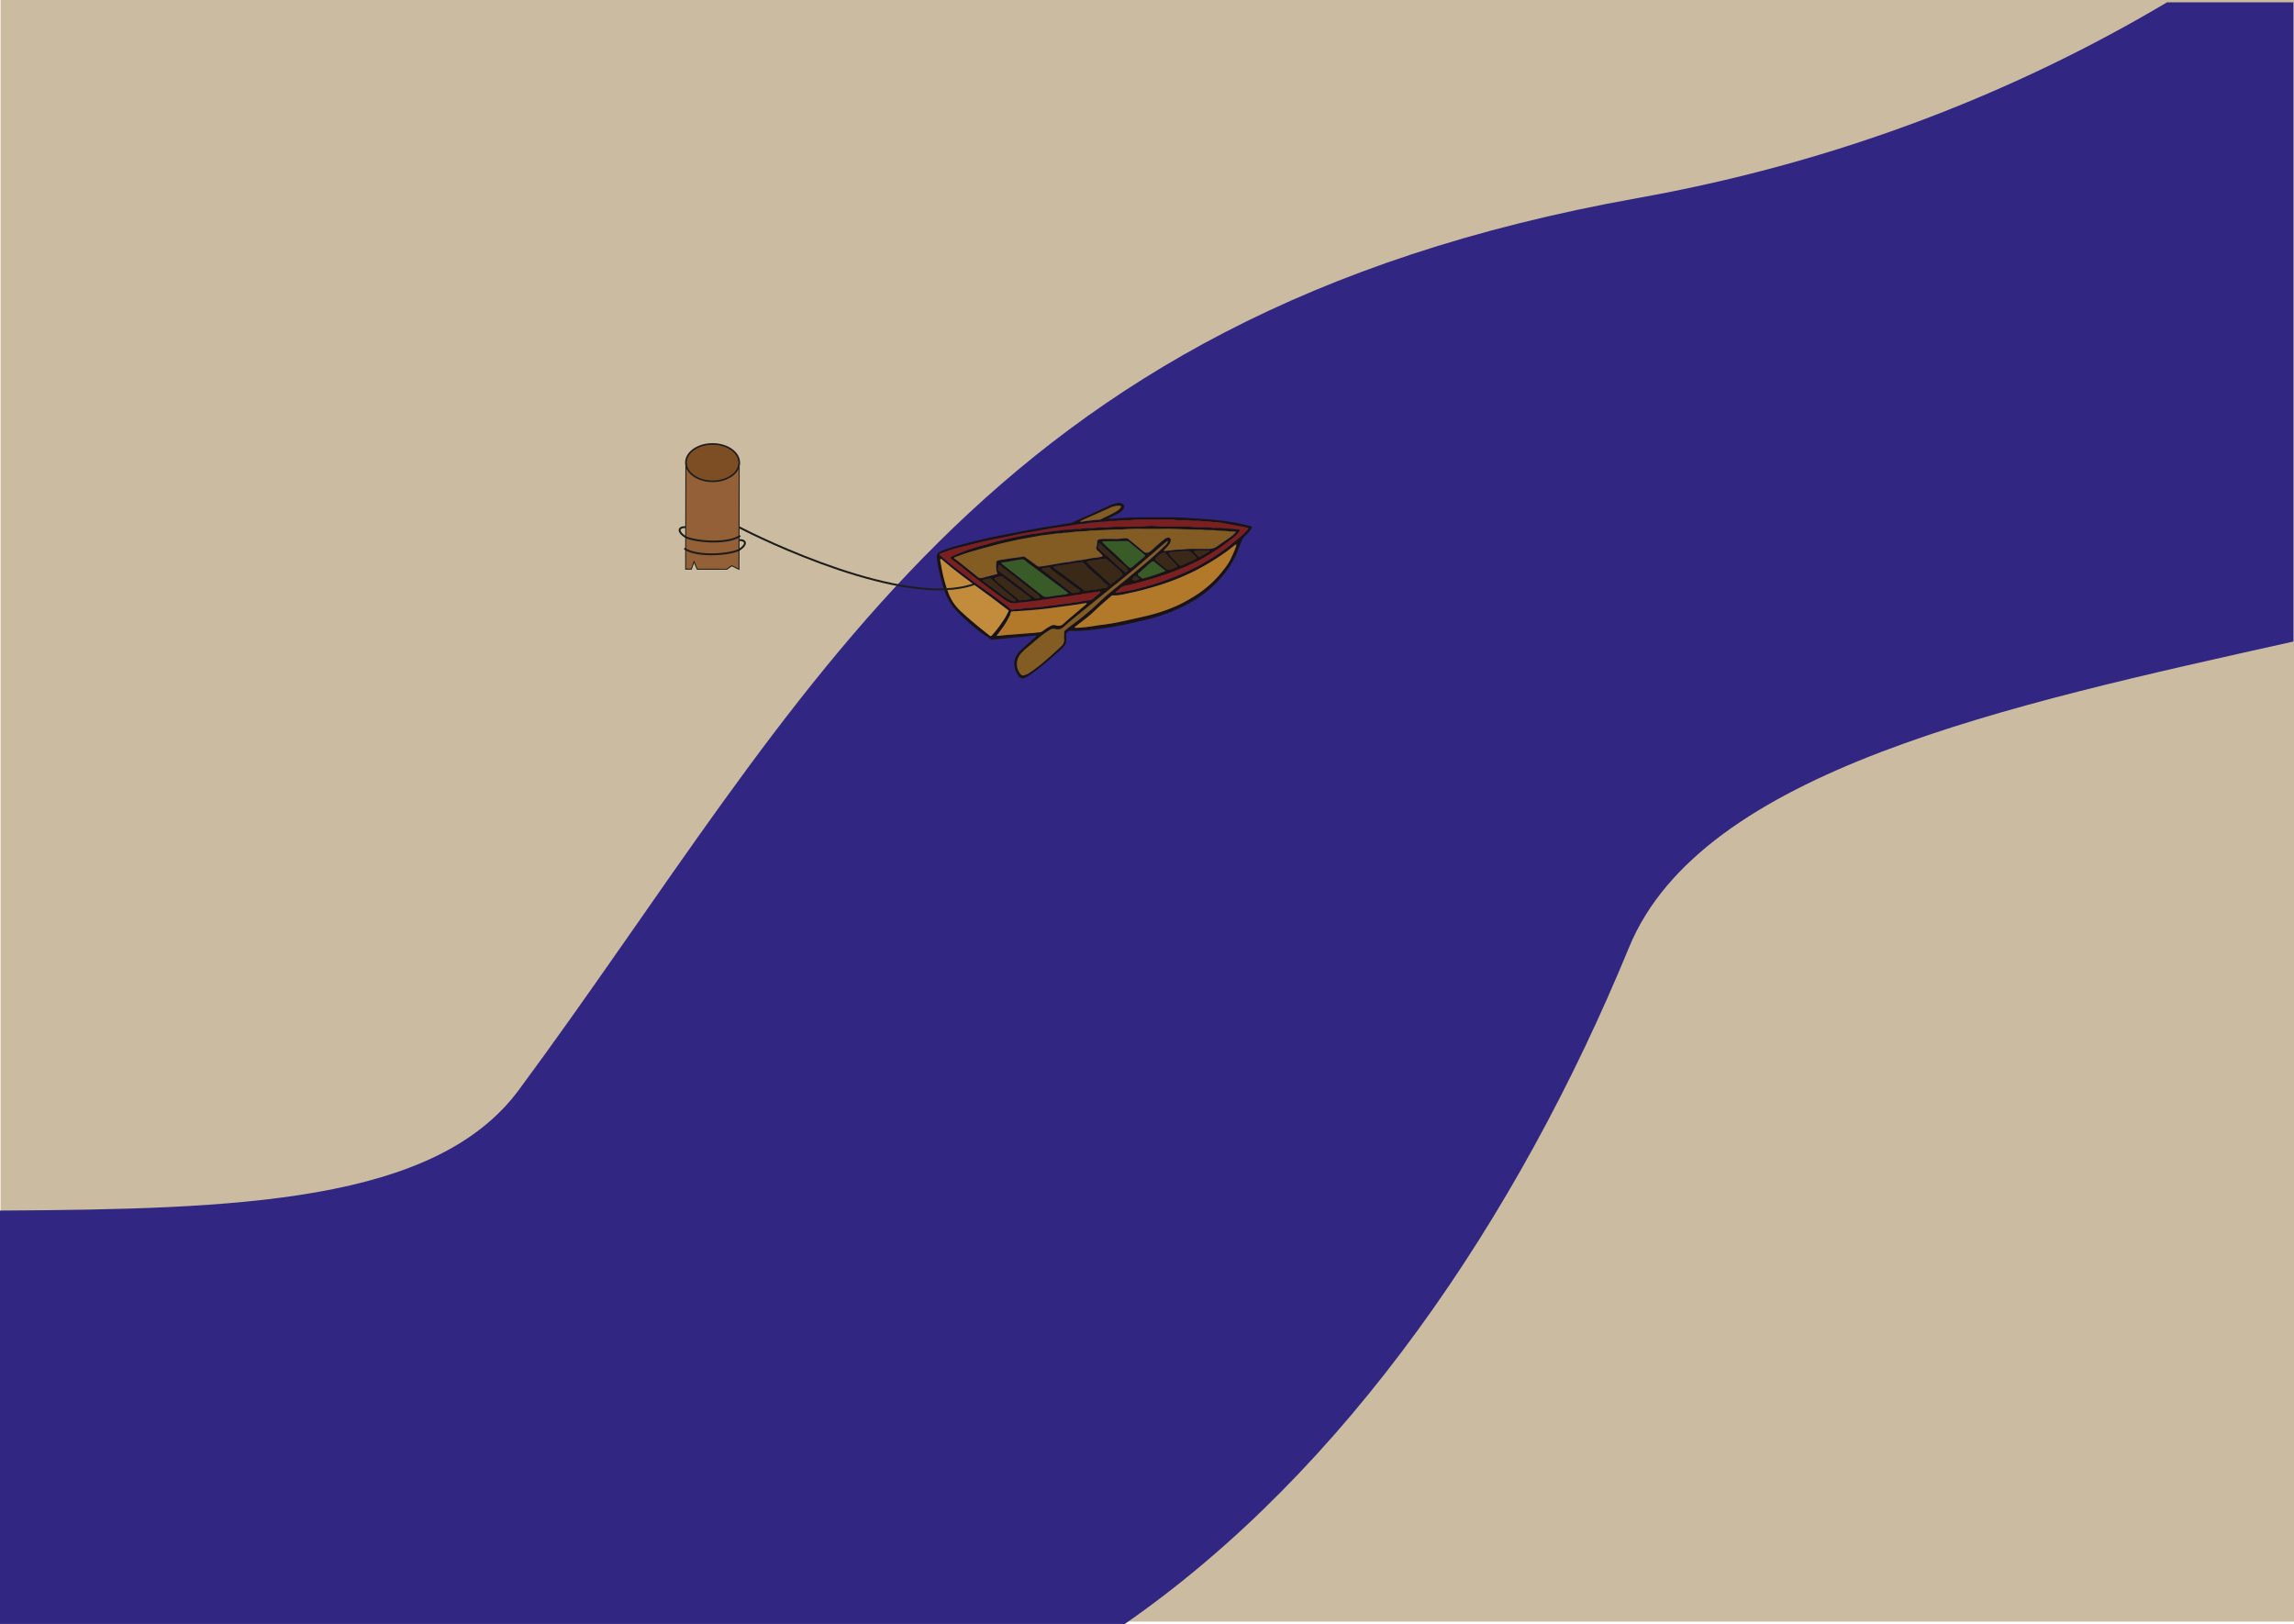 <svg xmlns="http://www.w3.org/2000/svg" viewBox="0 0 1190.85 843.1"><defs><style>.cls-1{fill:#cbbba0;}.cls-2{fill:#312783;}.cls-3{fill:#936037;stroke-width:0.5px;}.cls-11,.cls-12,.cls-13,.cls-3{stroke:#1d1d1b;}.cls-11,.cls-13,.cls-3{stroke-miterlimit:10;}.cls-4{fill:#191411;}.cls-5{fill:#835c23;}.cls-6{fill:#b2792a;}.cls-7{fill:#7b201f;}.cls-8{fill:#c38c3d;}.cls-9{fill:#385b27;}.cls-10{fill:#392916;}.cls-11{fill:#7d4e24;stroke-width:0.84px;}.cls-12,.cls-13{fill:none;}.cls-12{stroke-linecap:round;stroke-linejoin:round;}</style></defs><g id="Calque_4" data-name="Calque 4"><rect class="cls-1" x="0.3" width="1190.55" height="841.89"/><path class="cls-2" d="M1124.94,0c-77.3,45.88-168.68,82.65-275,101.65C507.47,162.88,419.11,362,269.32,564.67,226,623.24,123.55,626.57,0,627.27V841.89H583.9c114.73-79.55,203.87-210.44,261.77-351.26,37.82-92,196.28-125.63,344.88-158.78V0Z" transform="translate(0 1.21)"/></g><g id="Calque_5" data-name="Calque 5"><polygon class="cls-3" points="355.93 295.5 358.89 295.5 360.29 291.64 361.92 295.51 368.06 295.52 377.32 295.54 379.85 293.71 383.61 295.56 383.74 240.19 356.05 240.13 355.93 295.5"/><path class="cls-4" d="M517.32,328.88v0l0,0v0Z" transform="translate(0 1.21)"/><path class="cls-4" d="M488.82,284.86a53.47,53.47,0,0,1,7.55-2.61c4.92-1.3,9.83-2.61,14.79-3.72,5.87-1.31,11.79-2.45,17.7-3.6q6.95-1.35,13.93-2.53c4-.69,8.05-1.28,12.08-1.89a7.44,7.44,0,0,0,2.49-.78c1.31-.69,2.73-1.16,4.08-1.78q6.81-3.12,13.6-6.27a19.17,19.17,0,0,1,4.68-1.65,4.08,4.08,0,0,1,2.77.2,1.7,1.7,0,0,1,1,2.12,3,3,0,0,1-.83,1.41,9.48,9.48,0,0,1-2.62,1.88c-1.22.62-2.46,1.19-3.69,1.79-.31.15-.59.33-1.12.63.93,0,1.57.05,2.2,0,7.36-.69,14.74-.7,22.12-.71q4.44,0,8.86,0c3.9,0,7.79.29,11.68.55,2,.14,4,.28,6,.39a135.42,135.42,0,0,1,21.18,3.12c.4.09.8.22,1.2.33,1.62.43,1.67.56.79,2a14.86,14.86,0,0,1-2.62,3,7,7,0,0,0-2,2.8c-.48,1.33-1.15,2.59-1.6,3.93a46.39,46.39,0,0,1-7.6,13.39,57.16,57.16,0,0,1-16.19,14A83.57,83.57,0,0,1,600.64,319c-3.85,1.18-7.78,2-11.69,2.94-5.25,1.22-10.52,2.29-15.84,3-5.61.78-11.24,1.6-16.93,1.36a5.61,5.61,0,0,0-.71,0,2.1,2.1,0,0,0-2,2.32c0,.81,0,1.63,0,2.43a4.42,4.42,0,0,1-1.15,3.23,18.29,18.29,0,0,1-2,2.12c-4.8,4.13-9.46,8.46-14.65,12.07a33.92,33.92,0,0,1-3.2,2c-1.65.9-2.76.66-3.86-.91-2.81-4-2.92-8.94.62-12.54,1.36-1.37,2.82-2.64,4.25-3.94s2.62-2.32,3.93-3.49c.2-.19.52-.33.38-.83-.72.05-1.46.09-2.2.16-2.12.2-4.23.42-6.35.63-1.52.16-3,.22-4.58.41-2.93.36-5.88.57-8.82.85a2.37,2.37,0,0,1-2.12-.57,19.31,19.31,0,0,0-2.55-1.67,100.85,100.85,0,0,1-8.62-6.86c-1.65-1.41-3.18-3-4.75-4.49a28.62,28.62,0,0,1-7.53-12,90.33,90.33,0,0,1-3-11.12c-.31-1.58-.61-3.17-.82-4.77C486.09,286.43,486.34,285.94,488.82,284.86Zm90.94-20.78a6.51,6.51,0,0,0,2-1.79c.32-.45.13-.84-.4-.9a10.25,10.25,0,0,0-5.31,1.14L564,267.86c-1.08.48-2.15,1-3.21,1.52,0,0,0,.12-.06.19a2.42,2.42,0,0,0,1.36,0c1.51-.22,3-.5,4.55-.57a28.1,28.1,0,0,1,3.5-.37c1.31.1,2.21-.78,3.28-1.23A52.89,52.89,0,0,0,579.76,264.08Zm-21.32,60.67a51.74,51.74,0,0,0,6.7-.55c2.17-.25,4.32-.68,6.48-.94,3.75-.45,7.47-1.09,11.16-1.89,3.47-.75,6.92-1.53,10.38-2.33A91.73,91.73,0,0,0,611.52,313a84.52,84.52,0,0,0,11.19-6.42,57.07,57.07,0,0,0,13-12.63,26,26,0,0,0,2.91-4.45c1-2.1,2-4.23,2.84-6.43a2.5,2.5,0,0,0,.24-1.45c.17-.06.26-.15.1-.32l-.19.22a5,5,0,0,0-1.33.9c-1.58,1.2-3.13,2.45-4.75,3.59a129.77,129.77,0,0,1-14.91,9,123.65,123.65,0,0,1-21.19,8.33c-4.13,1.26-8.31,2.35-12.53,3.24-3,.63-6,1.46-9.08,1.35a1.51,1.51,0,0,0-1.1.48c-1.65,1.42-3.31,2.82-4.93,4.27-2.47,2.22-4.81,4.61-7.4,6.68-2,1.57-4,3.1-6,4.66-.22.17-.54.29-.42.72A2.78,2.78,0,0,0,558.44,324.75ZM533.21,335a25.48,25.48,0,0,0-3.37,3.28,8.14,8.14,0,0,0-.1,10.41,1.68,1.68,0,0,0,2.06.61,11.58,11.58,0,0,0,2.57-1.21,84,84,0,0,0,9.63-7.56c1.47-1.24,2.88-2.56,4.31-3.86.85-.77,1.7-1.53,2.52-2.34a4.29,4.29,0,0,0,1.57-3.75c-.12-1.05,0-2.12,0-3.18a1.7,1.7,0,0,1,.74-1.57c1.31-1,2.55-2,3.86-3a141.51,141.51,0,0,0,14.64-12.31c1.71-1.62,3.5-3.14,5.31-4.64,2.63-2.2,5.32-4.32,8-6.5q4.93-4.09,9.83-8.23,2.2-1.86,4.37-3.79c1.66-1.5,3.3-3,4.9-4.56.9-.88,2-1.65,2.25-3l.11-.28-.24.14c-.35.24-.72.44-1,.71l-7.67,6.59c-3.2,2.74-6.38,5.53-9.62,8.21-4.51,3.71-9.07,7.34-13.6,11q-8.77,7.09-17.52,14.2c-1.53,1.26-3,2.56-4.5,3.91a4.56,4.56,0,0,1-4.46,1.06,3.17,3.17,0,0,0-2.37.29,40.8,40.8,0,0,0-6.43,4.61C537,331.77,535.15,333.45,533.21,335Zm51.84-41.06c-.3-.3-.56-.65-.88-.91-1.57-1.3-3.08-2.68-4.6-4-1.93-1.72-3.81-3.48-5.67-5.28-1.07-1-2.2-2-3.36-3-.18.67-.35,1.19-.47,1.72a1.08,1.08,0,0,0,.35,1.15c1.39,1.24,2.67,2.63,4.14,3.75s2.88,2.72,4.37,4,3.05,2.71,4.61,4a4.47,4.47,0,0,0,.41.35.72.72,0,0,0,.84,0C585.68,295,585.75,294.61,585.05,293.92Zm1.2-.6a.85.85,0,0,0,1.14.09c.44-.31.86-.65,1.28-1s.91-.79,1.37-1.18c1.32-1.13,2.66-2.25,4-3.4.49-.43.46-.81,0-1.22-1.17-.95-2.35-1.88-3.51-2.84-1.39-1.14-2.79-2.28-4.14-3.47a2.44,2.44,0,0,0-1.8-.6c-3.71,0-7.43.05-11.15.09a1.2,1.2,0,0,0-1.16.37c1,1,1.93,1.91,2.9,2.81,1.46,1.35,3,2.65,4.42,4,1.63,1.53,3.21,3.11,4.82,4.66C585,292.23,585.62,292.76,586.25,293.32Zm-4.2,2.68c-.57-.62-1.15-1.25-1.77-1.82-1.34-1.21-2.69-2.38-4-3.56-.63-.55-1.28-1.09-1.94-1.6-.17-.14-.48-.28-.64-.21-1,.43-2,.13-3,.41-1.36.4-2.78.29-4.16.61a11.58,11.58,0,0,0-2.41.62,7.32,7.32,0,0,0,1.82,1.92,9.2,9.2,0,0,1,1.48,1.31c1.24,1.32,2.65,2.44,4,3.69,1.55,1.5,3.25,2.84,4.78,4.37a2,2,0,0,0,.43.28,14.49,14.49,0,0,0,2.33-1.7c1-.74,2-1.47,3-2.27S582.92,296.92,582.05,296Zm-7.75,6.09a13.06,13.06,0,0,1-2.14-1.93c-1-1-2.09-2-3.19-2.93a61.11,61.11,0,0,1-5.18-4.75c-.41-.44-.84-.87-1.25-1.32a1.24,1.24,0,0,0-1.44-.43A7,7,0,0,1,559,291c-1.16.13-2.32.34-3.47.53s-2.42.46-3.64.56a27.37,27.37,0,0,1-3.49.48,2.57,2.57,0,0,0-.84.27c-.24.08-.61-.09-.69.45a4.93,4.93,0,0,0,.62.58c.92.66,1.88,1.27,2.79,1.95q4.2,3.09,8.35,6.2c1.39,1,2.78,2.09,4.14,3.17a1.9,1.9,0,0,0,1.67.29,27.08,27.08,0,0,1,3.63-.64c1.95-.06,3.8-.72,5.74-.85a1.62,1.62,0,0,0,1.35-.84A1.88,1.88,0,0,0,574.3,302.09Zm-14.12,3.05c-3.32-2.46-6.63-4.92-10-7.35a34.84,34.84,0,0,1-5.07-4,1.09,1.09,0,0,0-1.1-.46,11.62,11.62,0,0,1-2.61.4c-.34,0-.52.57-.34.88a2,2,0,0,0,.66.6,40.77,40.77,0,0,1,3.88,2.9c1.64,1.52,3.55,2.63,5.24,4.09s3.72,2.81,5.58,4.21c.25.18.53.38.81.25,1.05-.44,2.24-.15,3.29-.82A.77.77,0,0,0,560.18,305.14Zm-7.2.3-17-12.68A36.76,36.76,0,0,1,532.4,290a2.66,2.66,0,0,0-2.43-.74c-1.8.27-3.58.63-5.38.91a23.76,23.76,0,0,1-4,.57c-.23,0-.48,0-.81.48,1.53,1.21,3,2.41,4.52,3.59l11.91,9.33c1.7,1.33,3.42,2.63,5.11,4a2.54,2.54,0,0,0,1.64.55,18.55,18.55,0,0,0,3.15-.37c2.15-.32,4.31-.55,6.46-.86a21.33,21.33,0,0,0,2.16-.52C554.05,306.35,553.54,305.86,553,305.44Zm-14.55,1.91c-2.24-1.81-4.54-3.53-6.8-5.3-3.59-2.8-7.16-5.63-10.78-8.37-.74-.56-1.35-1.41-2.43-1.62-.21.71-.12,1.29-.35,1.82a1,1,0,0,0,.44,1.26c2.26,1.68,4.51,3.36,6.75,5.06,3.15,2.39,6.28,4.81,9.42,7.2.81.62,1.64,1.22,2.49,1.78.55.36,2.43.34,2.5,0C539.87,308.18,539,307.8,538.43,307.35Zm-3.74,1.6c-1.88-1.37-3.69-2.84-5.6-4.18-2.59-1.81-5.08-3.78-7.62-5.68-.52-.39-1-1-1.62-1.06a6.38,6.38,0,0,0-2,.41c-.4.09-.81.13-1.21.22a.63.63,0,0,0-.27.91,1.27,1.27,0,0,0,.23.28c1.18,1,2.32,2.11,3.58,3,.85.6,1.49,1.41,2.29,2,2.12,1.66,4.26,3.29,6.22,5.16.38.36.77.6,1.27.36a3.17,3.17,0,0,1,1.74-.22,16.81,16.81,0,0,0,3.36-.49A.69.69,0,0,0,534.69,309Zm-7.57,1.22-4.42-3.67c-1.61-1.34-3.22-2.68-4.8-4.06-1.13-1-2.2-2-3.3-3.06a.84.84,0,0,0-.8-.27l-3.7.77c0,.37.21.45.4.59,2.3,1.7,4.58,3.44,6.92,5.1a54,54,0,0,0,6,4.19c1.08.58,2.15,1.3,3.46,1.13a.43.43,0,0,0,.42-.27C527.39,310.41,527.27,310.29,527.12,310.17Zm-16.94-11.34c2.15-.63,4.33-1.15,6.51-1.7,1.28-.32,1.29-.31.77-1.52a1.47,1.47,0,0,1-.18-.52,31.9,31.9,0,0,1,0-4.48.62.62,0,0,1,.4-.56,4.84,4.84,0,0,1,1-.37c1.68-.29,3.37-.56,5.06-.82.93-.14,1.86-.25,2.79-.38,1.4-.19,2.81-.33,4.19-.61a1.79,1.79,0,0,1,1.64.29c1.88,1.4,3.82,2.71,5.67,4.15a2.66,2.66,0,0,0,2.13.63q1.39-.19,2.79-.42l3.48-.58c2.5-.41,5-.95,7.49-1.21,2.11-.22,4.18-.73,6.29-1s4.06-.66,6.09-1a17.07,17.07,0,0,1,2.44-.35c1.08,0,2.09-.4,3.14-.52.53-.07.65-.52.26-.92-.71-.74-1.42-1.5-2.2-2.17a1.63,1.63,0,0,1-.66-2.07c.19-.51.14-1.11.29-1.64s-.15-1.55.45-1.92a5.5,5.5,0,0,1,2-.47,9.45,9.45,0,0,1,1.41-.06c1.48,0,2.95,0,4.43,0a26,26,0,0,0,5.64-.33,6.37,6.37,0,0,1,1.24,0,1.45,1.45,0,0,1,1,.34c1.06.89,2.15,1.75,3.21,2.63l4.73,3.92a2.52,2.52,0,0,0,3.27.06,9.45,9.45,0,0,0,1.26-1c1.94-1.8,3.92-3.57,6-5.2a6.37,6.37,0,0,1,1.85-1.07,1.37,1.37,0,0,1,1.8,1.24,2.38,2.38,0,0,1-.15.91,6.23,6.23,0,0,1-1.43,2.33c-.71.73-1.38,1.49-2.08,2.26.2.13.3.25.37.24,1.27-.29,2.59-.21,3.86-.43,2.45-.43,4.93-.25,7.39-.59a38.88,38.88,0,0,1,4.95-.12c2.19,0,4.37,0,6.56,0a7.48,7.48,0,0,0,4.66-1.38c2.06-1.56,4.25-2.91,6.34-4.43a15.53,15.53,0,0,0,3.33-3,3.7,3.7,0,0,0-1.62-.16,11.56,11.56,0,0,1-1.77-.05c-2.33-.5-4.7-.24-7-.56s-5,0-7.41-.4c-6.38.13-12.73-.51-19.11-.4-2,0-4,0-6,0-5.48.13-11-.27-16.44.36-5-.11-10,.39-15,.49a9.65,9.65,0,0,0-1.42.07c-2.73.47-5.52.32-8.27.63a32.17,32.17,0,0,1-5.45.47c-1.2.46-2.46.24-3.69.41-1.74.24-3.5.46-5.25.69-1.22.16-2.46.23-3.67.48-4.27.89-8.59,1.45-12.84,2.43-2.76.64-5.53,1.21-8.27,1.91q-5.91,1.53-11.8,3.18c-3.36.94-6.68,2-9.95,3.29a2.26,2.26,0,0,0-1.33.86c1.1.82,2.12,1.55,3.11,2.33,3,2.4,6,4.81,9,7.23A2.82,2.82,0,0,0,510.18,298.83Zm117.55-14.31c-1.73,0-3.49,0-5.25,0a5.92,5.92,0,0,0-2.81.62c.8.85,1.45,1.55,2.13,2.23s.86.68,1.56.21c1.34-.9,2.78-1.6,4.17-2.39A.45.45,0,0,0,627.73,284.52Zm-6.88,3.37c-1-.9-1.94-1.79-2.93-2.67a1,1,0,0,0-.64-.27,20.53,20.53,0,0,0-4.57.12,8.92,8.92,0,0,1-1.92.23h-2.65a1.63,1.63,0,0,0-1.42.63c1.41,2.35,3.46,4.06,5.24,6a1.28,1.28,0,0,0,1.62.27L621,288.8c.09,0,.13-.19.24-.35A2.68,2.68,0,0,0,620.85,287.89ZM611,292.5c-2-2.2-4.16-4.2-6-6.52a.84.84,0,0,0-1-.22,7.62,7.62,0,0,0-4.08,3,.86.86,0,0,0,.22,1.16c.32.27.67.49,1,.75,1.34,1.08,2.7,2.16,4,3.27a2.36,2.36,0,0,0,2.61.43c1.15-.45,2.3-.88,3.49-1.46C611.15,292.71,611.1,292.59,611,292.5Zm-6.28,2.38-5.65-4.47a.81.81,0,0,0-1.13,0c-.38.3-.78.56-1.14.88-1.63,1.43-3.27,2.85-4.85,4.34-.46.42-1.37.56-1.26,1.39s.9.92,1.38,1.36a4.73,4.73,0,0,1,.4.37,1.14,1.14,0,0,0,1.31.21c1.51-.49,3.06-.89,4.57-1.39,2.18-.73,4.34-1.52,6.51-2.29C604.82,295.1,604.82,294.94,604.75,294.88ZM591,298.75c-1.5-1.21-1.55-1.21-2.91.1a.54.54,0,0,0,.08.91c.3.18.69.49.95.41.76-.24,1.66-.08,2.25-.8A.79.79,0,0,0,591,298.75ZM517.24,329s0-.07,0-.12l0,0v0a4.73,4.73,0,0,0,.84,0c1.23-.12,2.46-.28,3.69-.39,2-.17,4-.31,6-.47l9.34-.73c.77-.06,1.52-.2,2.29-.23a3.56,3.56,0,0,0,2.09-.88,26.51,26.51,0,0,1,3.61-2.34,3.6,3.6,0,0,1,3.06-.4,3.72,3.72,0,0,0,3.93-.93c1.59-1.48,3.25-2.88,4.9-4.29,2.2-1.88,4.41-3.74,6.61-5.61.19-.16.57-.26.33-.76l-1.71.24c-1.22.19-2.44.41-3.67.59-2.15.31-4.32.6-6.48.89l-7.35,1c-1,.13-2,.26-3,.36-2,.2-4,.41-6,.57-2.88.23-5.76.43-8.64.63a7.68,7.68,0,0,0-1.93.13c-.77.27-.63,1.26-.93,1.9a42.83,42.83,0,0,1-3.64,6.18c-1.08,1.54-2.24,3-3.36,4.52h0v0C517.14,329,517.12,329,517.24,329Zm-28.95-38.35c.19,1,.38,1.95.56,2.93A71.85,71.85,0,0,0,492.54,307a24.38,24.38,0,0,0,5.91,8.76c2.8,2.67,5.73,5.18,8.71,7.63,2.14,1.76,4.31,3.49,6.48,5.22.7.56.82.52,1.46-.2a61.64,61.64,0,0,0,5.58-7.24,31.7,31.7,0,0,0,3-5.44l-3-2.27c-2.54-1.92-5-3.89-7.63-5.76-8.22-6-16.45-11.91-24.18-18.58a.52.52,0,0,0-.65-.11A3.39,3.39,0,0,0,488.29,290.69Zm-.4-3.61c1.52,1.28,3,2.59,4.56,3.83q6.9,5.55,14,10.71c4.29,3.09,8.64,6.09,12.84,9.3a53.06,53.06,0,0,1,5,3.88,1.7,1.7,0,0,0,1.78.52,9.93,9.93,0,0,1,2.81-.3,9.45,9.45,0,0,0,1.41-.08c2.2-.46,4.46-.3,6.67-.66,1.63-.26,3.29-.24,4.92-.48a47.84,47.84,0,0,1,5.6-.69,8.74,8.74,0,0,0,.87-.14c1.39-.2,2.79-.41,4.19-.59a31.56,31.56,0,0,0,4-.52c1.11-.3,2.22-.23,3.32-.45a38.59,38.59,0,0,1,5.74-.94,2.75,2.75,0,0,0,1.75-.79c.78-.66,1.55-1.34,2.34-2,.54-.45,1.26-.7,1.5-1.49-.68-.53-1.31,0-2,.07s-1.07.05-1.59.13c-2.26.35-4.54.66-6.79,1.12-1.1.23-2.22.24-3.32.45-1.44.28-2.89.52-4.35.7l-3.33.42c-1.57.18-3.14.42-4.71.68-1.16.2-2.33.33-3.5.46-1.34.14-2.66.53-4,.61-2.77.17-5.48.82-8.26.86a3.3,3.3,0,0,0-.69.11,7.44,7.44,0,0,1-6.14-.86c-.45-.3-.93-.54-1.36-.86-3.66-2.73-7.33-5.45-11-8.21-3.1-2.37-6.21-4.74-9.23-7.22-2.19-1.8-4.38-3.58-6.71-5.16a3.54,3.54,0,0,1-.42-.35c-.46-.43-.45-.91.05-1.22a7.76,7.76,0,0,1,1.1-.59c1.53-.65,3.06-1.3,4.61-1.91,3.64-1.43,7.41-2.49,11.16-3.56a214.8,214.8,0,0,1,23.06-5.39c.64-.1,1.27-.3,1.91-.36,2.17-.17,4.31-.59,6.46-.91,2.56-.38,5.14-.61,7.7-.94a26.93,26.93,0,0,1,5.81-.47,1.36,1.36,0,0,0,.53,0,13.92,13.92,0,0,1,3.86-.34,5.35,5.35,0,0,0,1.06-.05A20.52,20.52,0,0,1,566,273a8.5,8.5,0,0,0,1.6,0,30.8,30.8,0,0,1,6-.34,12.54,12.54,0,0,0,2.3-.09,16.39,16.39,0,0,1,3.69-.27l12.58-.08a10.45,10.45,0,0,0,1.77-.1,24.57,24.57,0,0,1,6.35-.13c1.29.1,2.58.21,3.88.21,4.19,0,8.38,0,12.58,0a6.38,6.38,0,0,1,1.58.06,16.29,16.29,0,0,0,4.06.26c1.59,0,3.19,0,4.78.05a5.1,5.1,0,0,1,1.41.09,6.8,6.8,0,0,0,2.28.21c3-.15,5.88.37,8.83.46,1.1,0,2.2.33,3.33.3a1,1,0,0,1,.34.07.57.57,0,0,1,.3.76,3.43,3.43,0,0,1-.51.75,23.41,23.41,0,0,1-3,2.88c-2.08,1.52-4.09,3.16-6.18,4.66-1.7,1.23-3.5,2.3-5.27,3.42a94.11,94.11,0,0,1-12.16,6.41,156.28,156.28,0,0,1-19.9,7.14c-3.74,1.09-7.49,2.15-11.31,2.94a7.19,7.19,0,0,0-3.74,1.53c-.7.67-1.47,1.25-2.19,1.89-.11.1-.12.31-.22.55a3.84,3.84,0,0,0,.77,0c1.79-.34,3.57-.77,5.37-1,3.16-.45,6.2-1.43,9.29-2.18,2-.49,4-1.18,5.94-1.83a133.74,133.74,0,0,0,19.93-8.13,113.12,113.12,0,0,0,13.65-8.26,80.55,80.55,0,0,0,6.44-4.92c1.54-1.36,3.13-2.64,4.68-4a18.83,18.83,0,0,0,1.52-1.57,7.27,7.27,0,0,0,1.43-1.72c-1.6-.37-3.07-.76-4.58-1-3-.5-6-1.17-9-1.64a20.55,20.55,0,0,0-2.8-.41c-2.18,0-4.33-.58-6.52-.42a1.35,1.35,0,0,1-.35,0,16.7,16.7,0,0,0-4.4-.34A14.56,14.56,0,0,1,618,269a12.45,12.45,0,0,0-2.11-.19c-1.18,0-2.36,0-3.54,0a9.09,9.09,0,0,1-2.64-.24,5,5,0,0,0-1.4-.08l-18.61,0a4.56,4.56,0,0,0-1.23.07,10.88,10.88,0,0,1-3.16.27,24.23,24.23,0,0,0-3.72.11,29.57,29.57,0,0,1-4.4.29,7.32,7.32,0,0,0-1.76.1,13,13,0,0,1-3.17.29c-1.76.06-3.5.51-5.28.44a.86.86,0,0,0-.17,0,38.26,38.26,0,0,1-5.42.69,5.74,5.74,0,0,0-.71.09l-6.79,1-2.44.38c-2,.31-4.08.57-6.11.92-2.43.41-4.86.9-7.29,1.33s-5,.8-7.48,1.28c-2.83.54-5.65,1.17-8.47,1.75-3.29.67-6.6,1.25-9.87,2-4.54,1-9.05,2.2-13.57,3.32a84.55,84.55,0,0,0-10.49,3.32c-.21.09-.47.08-.53.39S487.75,287,487.89,287.08Z" transform="translate(0 1.21)"/><path class="cls-5" d="M496.61,287.75c3.27-1.27,6.59-2.35,9.95-3.29q5.88-1.65,11.8-3.18c2.74-.7,5.51-1.27,8.27-1.91,4.25-1,8.57-1.54,12.84-2.43,1.21-.25,2.45-.32,3.67-.48,1.75-.23,3.51-.45,5.25-.69,1.23-.17,2.49.05,3.69-.41a32.17,32.17,0,0,0,5.45-.47c2.75-.31,5.54-.16,8.27-.63a9.65,9.65,0,0,1,1.42-.07c5-.1,10-.6,15-.49,5.47-.63,11-.23,16.44-.36,2,0,4,0,6,0,6.38-.11,12.73.53,19.11.4,2.46.42,5,.07,7.41.4s4.71.06,7,.56a11.56,11.56,0,0,0,1.77.05,3.7,3.7,0,0,1,1.62.16,15.53,15.53,0,0,1-3.33,3c-2.09,1.52-4.28,2.87-6.34,4.43a7.48,7.48,0,0,1-4.66,1.38c-2.19,0-4.37,0-6.56,0a38.88,38.88,0,0,0-4.95.12c-2.46.34-4.94.16-7.39.59-1.27.22-2.59.14-3.86.43-.07,0-.17-.11-.37-.24.7-.77,1.37-1.53,2.08-2.26a6.23,6.23,0,0,0,1.43-2.33,2.38,2.38,0,0,0,.15-.91,1.37,1.37,0,0,0-1.8-1.24,6.37,6.37,0,0,0-1.85,1.07c-2.09,1.63-4.07,3.4-6,5.2a9.45,9.45,0,0,1-1.26,1,2.52,2.52,0,0,1-3.27-.06l-4.73-3.92c-1.06-.88-2.15-1.74-3.21-2.63a1.45,1.45,0,0,0-1-.34,6.37,6.37,0,0,0-1.24,0,26,26,0,0,1-5.64.33c-1.48,0-3,0-4.43,0a9.45,9.45,0,0,0-1.41.06,5.5,5.5,0,0,0-2,.47c-.6.37-.27,1.27-.45,1.92s-.1,1.13-.29,1.64a1.63,1.63,0,0,0,.66,2.07c.78.67,1.49,1.43,2.2,2.17.39.4.27.85-.26.92-1.05.12-2.06.49-3.14.52a17.07,17.07,0,0,0-2.44.35c-2,.34-4,.8-6.09,1s-4.18.73-6.29,1c-2.51.26-5,.8-7.49,1.21l-3.48.58q-1.39.23-2.79.42a2.66,2.66,0,0,1-2.13-.63c-1.85-1.44-3.79-2.75-5.67-4.15a1.79,1.79,0,0,0-1.64-.29c-1.38.28-2.79.42-4.19.61-.93.13-1.86.24-2.79.38-1.69.26-3.38.53-5.06.82a4.84,4.84,0,0,0-1,.37.62.62,0,0,0-.4.56,31.9,31.9,0,0,0,0,4.48,1.47,1.47,0,0,0,.18.52c.52,1.21.51,1.2-.77,1.52-2.18.55-4.36,1.07-6.51,1.7a2.82,2.82,0,0,1-2.79-.66c-3-2.42-6-4.83-9-7.23-1-.78-2-1.51-3.11-2.33A2.26,2.26,0,0,1,496.61,287.75Z" transform="translate(0 1.21)"/><path class="cls-6" d="M558.37,324c2-1.56,4-3.09,6-4.66,2.59-2.07,4.93-4.46,7.4-6.68,1.62-1.45,3.28-2.85,4.93-4.27a1.51,1.51,0,0,1,1.1-.48c3.1.11,6.08-.72,9.08-1.35,4.22-.89,8.4-2,12.53-3.24a123.65,123.65,0,0,0,21.19-8.33,129.77,129.77,0,0,0,14.91-9c1.62-1.14,3.17-2.39,4.75-3.59a5,5,0,0,1,1.33-.9l.09.1a2.5,2.5,0,0,1-.24,1.45c-.83,2.2-1.8,4.33-2.84,6.43a26,26,0,0,1-2.91,4.45,57.07,57.07,0,0,1-13,12.63A84.52,84.52,0,0,1,611.52,313,91.73,91.73,0,0,1,593.16,319c-3.46.8-6.91,1.58-10.38,2.33-3.69.8-7.41,1.44-11.16,1.89-2.16.26-4.31.69-6.48.94a51.74,51.74,0,0,1-6.7.55,2.78,2.78,0,0,1-.49-.08C557.83,324.24,558.15,324.12,558.37,324Z" transform="translate(0 1.21)"/><path class="cls-7" d="M488.17,286.24a84.55,84.55,0,0,1,10.49-3.32c4.52-1.12,9-2.28,13.57-3.32,3.27-.75,6.58-1.33,9.87-2,2.82-.58,5.64-1.21,8.47-1.75,2.49-.48,5-.84,7.48-1.28s4.86-.92,7.29-1.33c2-.35,4.07-.61,6.11-.92l2.44-.38,6.79-1a5.74,5.74,0,0,1,.71-.09,38.26,38.26,0,0,0,5.42-.69.86.86,0,0,1,.17,0c1.78.07,3.52-.38,5.28-.44a13,13,0,0,0,3.17-.29,7.32,7.32,0,0,1,1.76-.1,29.57,29.57,0,0,0,4.4-.29,24.23,24.23,0,0,1,3.72-.11,10.88,10.88,0,0,0,3.16-.27,4.56,4.56,0,0,1,1.23-.07l18.61,0a5,5,0,0,1,1.4.08,9.09,9.09,0,0,0,2.64.24c1.18,0,2.36,0,3.54,0A12.45,12.45,0,0,1,618,269a14.56,14.56,0,0,0,2.47.14,16.7,16.7,0,0,1,4.4.34,1.35,1.35,0,0,0,.35,0c2.19-.16,4.34.38,6.52.42a20.55,20.55,0,0,1,2.8.41c3,.47,6,1.14,9,1.64,1.51.25,3,.64,4.58,1a7.27,7.27,0,0,1-1.43,1.72,18.83,18.83,0,0,1-1.52,1.57c-1.55,1.34-3.14,2.62-4.68,4a80.55,80.55,0,0,1-6.44,4.92,113.12,113.12,0,0,1-13.65,8.26,133.74,133.74,0,0,1-19.93,8.13c-2,.65-3.93,1.34-5.94,1.83-3.09.75-6.13,1.73-9.29,2.18-1.8.26-3.58.69-5.37,1a3.84,3.84,0,0,1-.77,0c.1-.24.11-.45.22-.55.72-.64,1.49-1.22,2.19-1.89a7.19,7.19,0,0,1,3.74-1.53c3.82-.79,7.57-1.85,11.31-2.94a156.28,156.28,0,0,0,19.9-7.14,94.11,94.11,0,0,0,12.16-6.41c1.77-1.12,3.57-2.19,5.27-3.42,2.09-1.5,4.1-3.14,6.18-4.66a23.41,23.41,0,0,0,3-2.88,3.43,3.43,0,0,0,.51-.75.57.57,0,0,0-.3-.76,1,1,0,0,0-.34-.07c-1.13,0-2.23-.27-3.33-.3-2.95-.09-5.87-.61-8.83-.46a6.8,6.8,0,0,1-2.28-.21,5.1,5.1,0,0,0-1.41-.09c-1.59,0-3.19,0-4.78-.05a16.29,16.29,0,0,1-4.06-.26,6.38,6.38,0,0,0-1.58-.06c-4.2,0-8.39,0-12.58,0-1.3,0-2.59-.11-3.88-.21a24.57,24.57,0,0,0-6.35.13,10.45,10.45,0,0,1-1.77.1l-12.58.08a16.39,16.39,0,0,0-3.69.27,12.54,12.54,0,0,1-2.3.09,30.8,30.8,0,0,0-6,.34,8.5,8.5,0,0,1-1.6,0,20.52,20.52,0,0,0-4.75.35,5.35,5.35,0,0,1-1.06.05,13.92,13.92,0,0,0-3.86.34,1.36,1.36,0,0,1-.53,0,26.93,26.93,0,0,0-5.81.47c-2.56.33-5.14.56-7.7.94-2.15.32-4.29.74-6.46.91-.64.06-1.27.26-1.91.36a214.8,214.8,0,0,0-23.06,5.39c-3.75,1.07-7.52,2.13-11.16,3.56-1.55.61-3.08,1.26-4.61,1.91a7.76,7.76,0,0,0-1.1.59c-.5.31-.51.79-.05,1.22a3.54,3.54,0,0,0,.42.35c2.33,1.58,4.52,3.36,6.71,5.16,3,2.48,6.13,4.85,9.23,7.22,3.63,2.76,7.3,5.48,11,8.21.43.32.91.56,1.36.86a7.44,7.44,0,0,0,6.14.86,3.3,3.3,0,0,1,.69-.11c2.78,0,5.49-.69,8.26-.86,1.34-.08,2.66-.47,4-.61,1.17-.13,2.34-.26,3.5-.46,1.57-.26,3.14-.5,4.71-.68l3.33-.42c1.46-.18,2.91-.42,4.35-.7,1.1-.21,2.22-.22,3.32-.45,2.25-.46,4.53-.77,6.79-1.12.52-.08,1.06,0,1.59-.13s1.28-.6,2-.07c-.24.79-1,1-1.5,1.49-.79.65-1.56,1.33-2.34,2a2.75,2.75,0,0,1-1.75.79,38.59,38.59,0,0,0-5.74.94c-1.1.22-2.21.15-3.32.45a31.56,31.56,0,0,1-4,.52c-1.4.18-2.8.39-4.19.59a8.74,8.74,0,0,1-.87.14,47.84,47.84,0,0,0-5.6.69c-1.63.24-3.29.22-4.92.48-2.21.36-4.47.2-6.67.66a9.45,9.45,0,0,1-1.41.08,9.93,9.93,0,0,0-2.81.3,1.7,1.7,0,0,1-1.78-.52,53.06,53.06,0,0,0-5-3.88c-4.2-3.21-8.55-6.21-12.84-9.3q-7.14-5.16-14-10.71c-1.55-1.24-3-2.55-4.56-3.83-.14-.12-.27-.23-.25-.45S488,286.33,488.17,286.24Z" transform="translate(0 1.21)"/><path class="cls-8" d="M488.83,289.16c7.73,6.67,16,12.62,24.18,18.58,2.58,1.87,5.09,3.84,7.63,5.76l3,2.27a31.7,31.7,0,0,1-3,5.44,61.64,61.64,0,0,1-5.58,7.24c-.64.72-.76.76-1.46.2-2.17-1.73-4.34-3.46-6.48-5.22-3-2.45-5.91-5-8.71-7.63a24.38,24.38,0,0,1-5.91-8.76,71.85,71.85,0,0,1-3.69-13.42c-.18-1-.37-2-.56-2.93a3.39,3.39,0,0,1-.11-1.64A.52.52,0,0,1,488.83,289.16Z" transform="translate(0 1.21)"/><path class="cls-5" d="M533.21,335c1.94-1.53,3.76-3.21,5.68-4.75a40.8,40.8,0,0,1,6.43-4.61,3.17,3.17,0,0,1,2.37-.29,4.56,4.56,0,0,0,4.46-1.06c1.46-1.35,3-2.65,4.5-3.91q8.75-7.12,17.52-14.2c4.53-3.67,9.09-7.3,13.6-11,3.24-2.68,6.42-5.47,9.62-8.21l7.67-6.59c.32-.27.69-.47,1-.71a.86.86,0,0,0,.13.14c-.29,1.39-1.35,2.16-2.25,3-1.6,1.56-3.24,3.06-4.9,4.56q-2.16,1.94-4.37,3.79-4.9,4.13-9.83,8.23c-2.64,2.18-5.33,4.3-8,6.5-1.81,1.5-3.6,3-5.31,4.64A141.51,141.51,0,0,1,557,322.85c-1.31.94-2.55,2-3.86,3a1.7,1.7,0,0,0-.74,1.57c0,1.06-.09,2.13,0,3.18a4.29,4.29,0,0,1-1.57,3.75c-.82.81-1.67,1.57-2.52,2.34-1.43,1.3-2.84,2.62-4.31,3.86a84,84,0,0,1-9.63,7.56,11.58,11.58,0,0,1-2.57,1.21,1.68,1.68,0,0,1-2.06-.61,8.14,8.14,0,0,1,.1-10.41A25.48,25.48,0,0,1,533.21,335Z" transform="translate(0 1.21)"/><path class="cls-6" d="M517.31,328.9l0,0h0Z" transform="translate(0 1.21)"/><path class="cls-6" d="M524.32,318.18c.3-.64.16-1.63.93-1.9a7.68,7.68,0,0,1,1.93-.13c2.88-.2,5.76-.4,8.64-.63,2-.16,4-.37,6-.57,1-.1,2-.23,3-.36l7.35-1c2.16-.29,4.33-.58,6.48-.89,1.23-.18,2.45-.4,3.67-.59l1.71-.24c.24.5-.14.6-.33.76-2.2,1.87-4.41,3.73-6.61,5.61-1.65,1.41-3.31,2.81-4.9,4.29a3.72,3.72,0,0,1-3.93.93,3.6,3.6,0,0,0-3.06.4,26.51,26.51,0,0,0-3.61,2.34,3.56,3.56,0,0,1-2.09.88c-.77,0-1.52.17-2.29.23l-9.34.73c-2,.16-4,.3-6,.47-1.23.11-2.46.27-3.69.39a4.73,4.73,0,0,1-.84,0c1.12-1.5,2.28-3,3.36-4.52A42.83,42.83,0,0,0,524.32,318.18Z" transform="translate(0 1.21)"/><path class="cls-9" d="M520.58,290.74a23.76,23.76,0,0,0,4-.57c1.8-.28,3.58-.64,5.38-.91a2.66,2.66,0,0,1,2.43.74,36.76,36.76,0,0,0,3.56,2.76l17,12.68c.56.42,1.07.91,1.74,1.47a21.33,21.33,0,0,1-2.16.52c-2.15.31-4.31.54-6.46.86a18.55,18.55,0,0,1-3.15.37,2.54,2.54,0,0,1-1.64-.55c-1.69-1.34-3.41-2.64-5.11-4l-11.91-9.33c-1.5-1.18-3-2.38-4.52-3.59C520.1,290.73,520.35,290.74,520.58,290.74Z" transform="translate(0 1.21)"/><path class="cls-10" d="M547.58,292.88a2.57,2.57,0,0,1,.84-.27,27.37,27.37,0,0,0,3.49-.48c1.22-.1,2.42-.37,3.64-.56s2.31-.4,3.47-.53a7,7,0,0,0,2.08-.31,1.24,1.24,0,0,1,1.44.43c.41.45.84.88,1.25,1.32a61.11,61.11,0,0,0,5.18,4.75c1.1.93,2.14,1.94,3.19,2.93a13.06,13.06,0,0,0,2.14,1.93,1.88,1.88,0,0,1,.88,1.1,1.62,1.62,0,0,1-1.35.84c-1.94.13-3.79.79-5.74.85a27.08,27.08,0,0,0-3.63.64,1.9,1.9,0,0,1-1.67-.29c-1.36-1.08-2.75-2.13-4.14-3.17q-4.15-3.1-8.35-6.2c-.91-.68-1.87-1.29-2.79-1.95a4.93,4.93,0,0,1-.62-.58C547,292.79,547.34,293,547.58,292.88Z" transform="translate(0 1.21)"/><path class="cls-9" d="M573.37,279.8c3.72,0,7.44-.05,11.15-.09a2.44,2.44,0,0,1,1.8.6c1.35,1.19,2.75,2.33,4.14,3.47,1.16,1,2.34,1.89,3.51,2.84.5.41.53.79,0,1.22-1.31,1.15-2.65,2.27-4,3.4-.46.39-.91.8-1.37,1.18s-.84.68-1.28,1a.85.85,0,0,1-1.14-.09c-.63-.56-1.29-1.09-1.9-1.67-1.61-1.55-3.19-3.13-4.82-4.66-1.45-1.36-3-2.66-4.42-4-1-.9-1.9-1.84-2.9-2.81A1.2,1.2,0,0,1,573.37,279.8Z" transform="translate(0 1.21)"/><path class="cls-10" d="M570.69,289.22c.95-.28,2,0,3-.41.16-.07.47.07.64.21.66.51,1.31,1.05,1.94,1.6,1.36,1.18,2.71,2.35,4,3.56.62.57,1.2,1.2,1.77,1.82.87.92.87,1.21-.14,2.05s-2,1.53-3,2.27a14.49,14.49,0,0,1-2.33,1.7,2,2,0,0,1-.43-.28c-1.53-1.53-3.23-2.87-4.78-4.37-1.31-1.25-2.72-2.37-4-3.69a9.2,9.2,0,0,0-1.48-1.31,7.32,7.32,0,0,1-1.82-1.92,11.58,11.58,0,0,1,2.41-.62C567.91,289.51,569.33,289.62,570.69,289.22Z" transform="translate(0 1.21)"/><path class="cls-10" d="M516.6,298.66c.4-.09.81-.13,1.21-.22a6.38,6.38,0,0,1,2-.41c.58.09,1.1.67,1.62,1.06,2.54,1.9,5,3.87,7.62,5.68,1.91,1.34,3.72,2.81,5.6,4.18a.69.69,0,0,1,.33.73,16.81,16.81,0,0,1-3.36.49,3.17,3.17,0,0,0-1.74.22c-.5.24-.89,0-1.27-.36-2-1.87-4.1-3.5-6.22-5.16-.8-.62-1.44-1.43-2.29-2-1.26-.88-2.4-2-3.58-3a1.27,1.27,0,0,1-.23-.28A.63.63,0,0,1,516.6,298.66Z" transform="translate(0 1.21)"/><path class="cls-10" d="M608.14,285.31h2.65a8.92,8.92,0,0,0,1.92-.23,20.53,20.53,0,0,1,4.57-.12,1,1,0,0,1,.64.27c1,.88,2,1.77,2.93,2.67a2.68,2.68,0,0,1,.39.56c-.11.16-.15.31-.24.35l-7.42,3.43A1.28,1.28,0,0,1,612,292c-1.78-2-3.83-3.67-5.24-6A1.63,1.63,0,0,1,608.14,285.31Z" transform="translate(0 1.21)"/><path class="cls-10" d="M541.44,293.73a11.62,11.62,0,0,0,2.61-.4,1.09,1.09,0,0,1,1.1.46,34.84,34.84,0,0,0,5.07,4c3.33,2.43,6.64,4.89,10,7.35a.77.77,0,0,1,.38.7c-1,.67-2.24.38-3.29.82-.28.13-.56-.07-.81-.25-1.86-1.4-3.82-2.68-5.58-4.21s-3.6-2.57-5.24-4.09a40.77,40.77,0,0,0-3.88-2.9,2,2,0,0,1-.66-.6C540.92,294.3,541.1,293.76,541.44,293.73Z" transform="translate(0 1.21)"/><path class="cls-9" d="M592,295.66c1.58-1.49,3.22-2.91,4.85-4.34.36-.32.76-.58,1.14-.88a.81.81,0,0,1,1.13,0l5.65,4.47c.07.06.07.22.14.43-2.17.77-4.33,1.56-6.51,2.29-1.51.5-3.06.9-4.57,1.39a1.14,1.14,0,0,1-1.31-.21,4.73,4.73,0,0,0-.4-.37c-.48-.44-1.29-.64-1.38-1.36S591.52,296.08,592,295.66Z" transform="translate(0 1.21)"/><path class="cls-10" d="M518.42,292.06c1.08.21,1.69,1.06,2.43,1.62,3.62,2.74,7.19,5.57,10.78,8.37,2.26,1.77,4.56,3.49,6.8,5.3.56.45,1.44.83,1.24,1.81-.07.36-1.95.38-2.5,0-.85-.56-1.68-1.16-2.49-1.78-3.14-2.39-6.27-4.81-9.42-7.2-2.24-1.7-4.49-3.38-6.75-5.06a1,1,0,0,1-.44-1.26C518.3,293.35,518.21,292.77,518.42,292.06Z" transform="translate(0 1.21)"/><path class="cls-5" d="M564,267.86l12.07-5.33a10.25,10.25,0,0,1,5.31-1.14c.53.06.72.45.4.9a6.51,6.51,0,0,1-2,1.79,52.89,52.89,0,0,1-6.34,3.29c-1.07.45-2,1.33-3.28,1.23a28.1,28.1,0,0,0-3.5.37c-1.53.07-3,.35-4.55.57a2.42,2.42,0,0,1-1.36,0c0-.07,0-.17.06-.19C561.85,268.87,562.92,268.34,564,267.86Z" transform="translate(0 1.21)"/><path class="cls-10" d="M604,285.76a.84.84,0,0,1,1,.22c1.87,2.32,4,4.32,6,6.52.07.09.12.21.27.45-1.19.58-2.34,1-3.49,1.46a2.36,2.36,0,0,1-2.61-.43c-1.33-1.11-2.69-2.19-4-3.27-.33-.26-.68-.48-1-.75a.86.86,0,0,1-.22-1.16A7.62,7.62,0,0,1,604,285.76Z" transform="translate(0 1.21)"/><path class="cls-10" d="M513.8,299.11a.84.84,0,0,1,.8.27c1.1,1,2.17,2.07,3.3,3.06,1.58,1.38,3.19,2.72,4.8,4.06l4.42,3.67c.15.12.27.24.2.45a.43.43,0,0,1-.42.27c-1.31.17-2.38-.55-3.46-1.13a54,54,0,0,1-6-4.19c-2.34-1.66-4.62-3.4-6.92-5.1-.19-.14-.44-.22-.4-.59Z" transform="translate(0 1.21)"/><path class="cls-10" d="M570.54,280.66c1.16,1,2.29,2,3.36,3,1.86,1.8,3.74,3.56,5.67,5.28,1.52,1.35,3,2.73,4.6,4,.32.26.58.61.88.91.7.69.63,1.11-.26,1.75a.72.72,0,0,1-.84,0,4.47,4.47,0,0,1-.41-.35c-1.56-1.3-3.08-2.67-4.61-4s-2.79-2.81-4.37-4-2.75-2.51-4.14-3.75a1.08,1.08,0,0,1-.35-1.15C570.19,281.85,570.36,281.33,570.54,280.66Z" transform="translate(0 1.21)"/><path class="cls-10" d="M622.48,284.52c1.76,0,3.52,0,5.25,0a.45.45,0,0,1-.2.67c-1.39.79-2.83,1.49-4.17,2.39-.7.47-1,.4-1.56-.21s-1.33-1.38-2.13-2.23A5.92,5.92,0,0,1,622.48,284.52Z" transform="translate(0 1.21)"/><path class="cls-10" d="M591,298.75a.79.79,0,0,1,.37.62c-.59.72-1.49.56-2.25.8-.26.08-.65-.23-.95-.41a.54.54,0,0,1-.08-.91C589.48,297.54,589.53,297.54,591,298.75Z" transform="translate(0 1.21)"/><path class="cls-5" d="M606.23,279.78a.86.86,0,0,1-.13-.14l.24-.14C606.3,279.59,606.26,279.69,606.23,279.78Z" transform="translate(0 1.21)"/><path class="cls-6" d="M641.66,281.58l-.09-.1.19-.22C641.92,281.43,641.83,281.52,641.66,281.58Z" transform="translate(0 1.21)"/><path class="cls-6" d="M517.24,329c-.12,0-.1-.06,0-.12S517.25,329,517.24,329Z" transform="translate(0 1.21)"/><path class="cls-6" d="M517.31,328.9l0,0v0Z" transform="translate(0 1.21)"/><ellipse class="cls-11" cx="369.89" cy="238.95" rx="9.69" ry="13.84" transform="translate(130.13 609.53) rotate(-89.87)"/><path class="cls-12" d="M383.66,272.52" transform="translate(0 1.21)"/><path class="cls-12" d="M383.94,277.16c-6.84,4.51-24.56,2.7-28.36.23s-3.58-4.94,0-4.94" transform="translate(0 1.21)"/><path class="cls-12" d="M355.57,283.75c6.82,4.53,24.54,2.81,28.35.35s3.61-4.93,0-4.93" transform="translate(0 1.21)"/><path class="cls-13" d="M383.66,272.52c10.06,5.28,86,42.65,122.21,29.47" transform="translate(0 1.21)"/></g></svg>